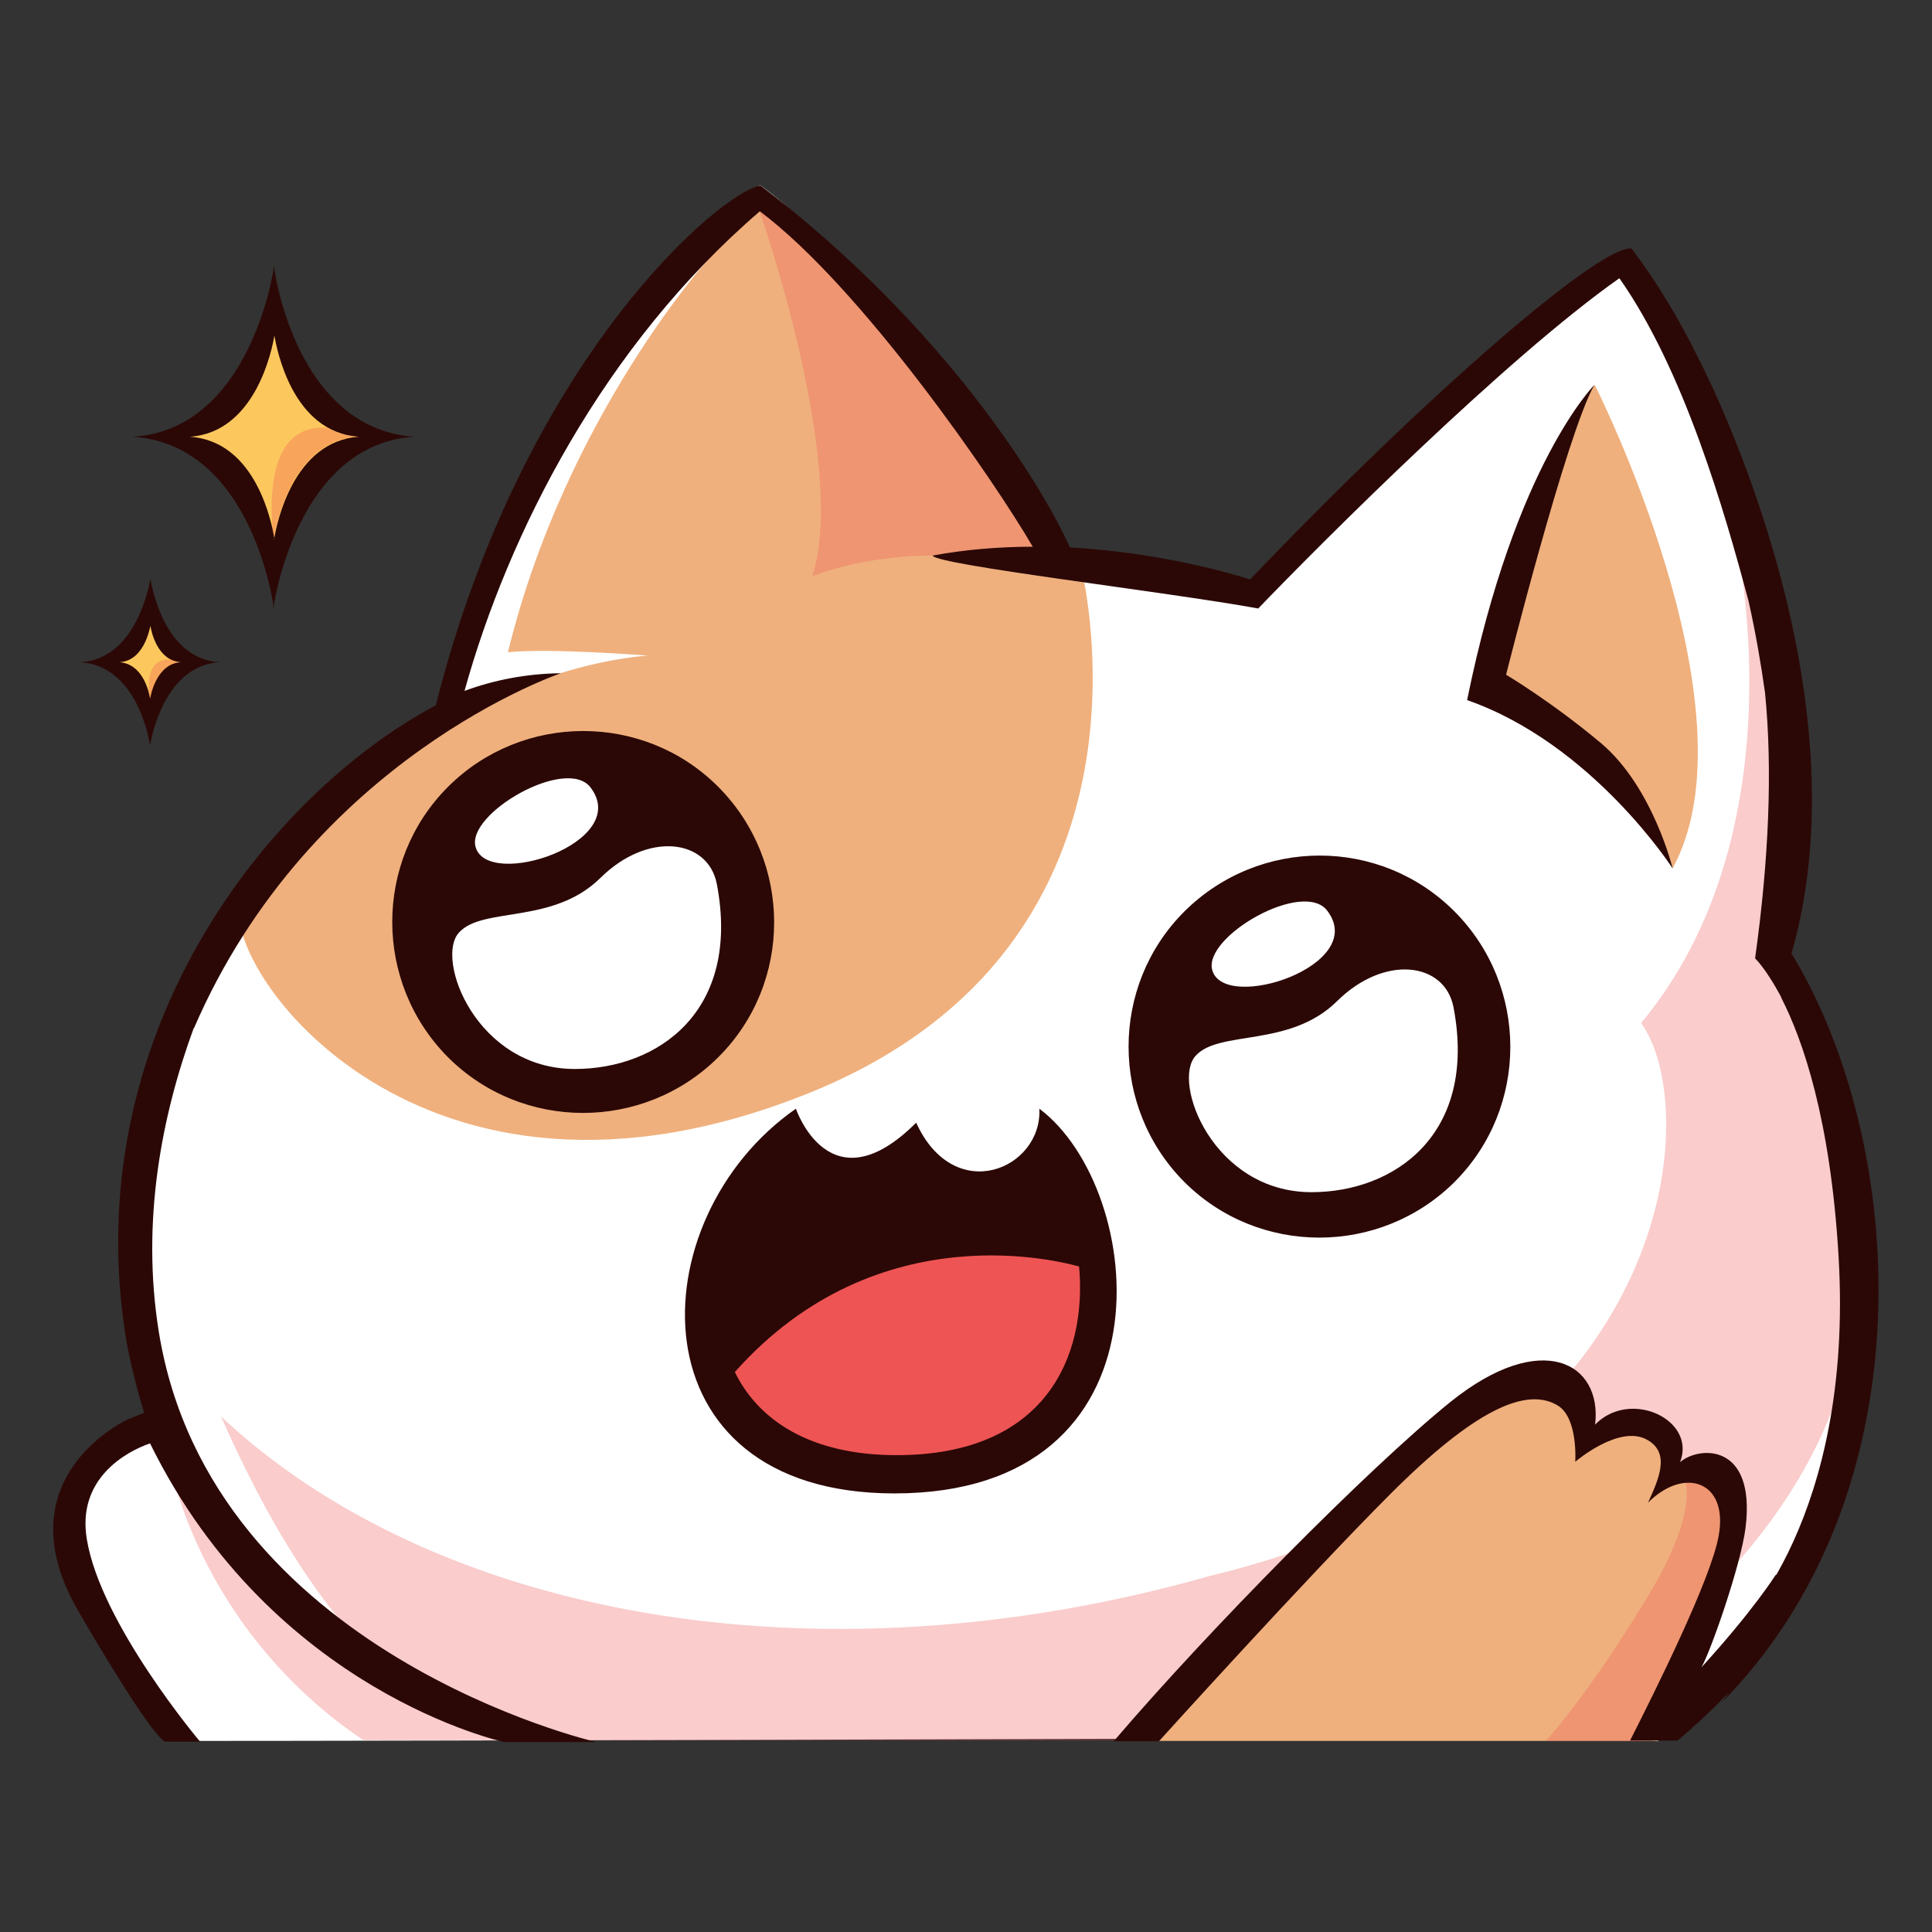 <svg xmlns="http://www.w3.org/2000/svg" xmlns:xlink="http://www.w3.org/1999/xlink" width="500" zoomAndPan="magnify" viewBox="0 0 375 375" height="500" preserveAspectRatio="xMidYMid meet" version="1.0"><rect x="0" y="0" width="375" height="375" fill="#333333" stroke="none"/><defs><clipPath id="aaf062bef4"><path d="M 12 35.625 L 362 35.625 L 362 338 L 12 338 Z M 12 35.625 " clip-rule="nonzero"/></clipPath></defs><g clip-path="url(#aaf062bef4)"><path fill="#ffffff" d="M 321.746 337.984 L 318.746 337.559 C 318.746 337.559 321.957 332.633 331.668 311.145 C 341.375 289.656 332.023 283.73 323.316 286.73 C 328.953 274.309 311.68 274.879 308.465 278.02 C 305.398 268.098 307.895 267.953 294.117 269.238 C 280.34 270.453 220.301 337.484 220.301 337.484 C 220.301 337.484 85.094 337.914 33.551 337.914 C 21.203 323.066 8.852 300.578 13.207 289.871 C 17.633 279.234 30.695 274.734 30.695 274.734 C 30.695 274.734 28.625 273.309 25.77 252.535 C 25.059 183.789 56.324 162.301 85.523 137.887 C 94.516 93.34 128.426 46.652 147.559 35.945 C 172.543 54.004 203.883 107.332 203.883 107.332 L 244.219 117.898 C 244.219 117.898 292.691 64.5 314.32 53.789 C 334.453 72.707 341.375 101.477 344.445 119.254 C 351.512 160.801 344.445 183.215 344.445 183.215 C 344.445 183.215 361.008 209.773 361.008 247.535 C 361.008 268.598 358.438 289.871 346.016 310.5 C 339.879 320.711 321.746 337.984 321.746 337.984 Z M 248.785 179.004 C 242.074 176.719 228.227 198.777 240.719 195.711 C 253.285 192.641 255.496 181.289 248.785 179.004 Z M 248.785 179.004 " fill-opacity="1" fill-rule="nonzero"/></g><path fill="#ef5454" d="M 336.949 104.906 C 336.949 104.906 349.73 161.156 318.531 198.566 C 330.598 215.055 326.242 283.66 234.938 305.859 C 157.91 327.777 84.023 313.5 42.902 274.949 C 49.043 288.871 59.039 308.43 71.887 320.852 C 57.109 312.215 38.406 294.297 31.27 274.164 C 32.766 292.367 43.902 319.852 70.531 337.77 C 112.008 337.844 292.762 337.77 292.762 337.77 C 292.762 337.77 344.59 312.5 357.723 267.453 C 366.148 216.199 344.516 185.715 344.516 185.715 C 344.516 185.715 349.73 155.02 348.016 138.312 C 346.016 120.395 336.949 104.906 336.949 104.906 Z M 284.766 314.5 C 278.055 317.855 278.699 307.289 284.766 306.004 C 290.832 304.789 291.477 311.285 284.766 314.5 Z M 284.766 314.5 " fill-opacity="0.3" fill-rule="nonzero"/><path fill="#2b0806" d="M 80.453 84.773 C 59.324 86.059 53.898 112.898 53.184 117.324 C 53.184 117.754 53.184 117.969 53.184 117.969 C 53.184 117.969 53.184 117.824 53.113 117.684 C 53.113 117.898 53.043 117.969 53.043 117.969 C 53.043 117.969 53.043 117.754 53.043 117.324 C 52.328 112.898 47.188 86.199 25.77 84.773 C 46.973 83.488 52.398 56.645 53.113 52.219 C 53.113 51.793 53.113 51.578 53.113 51.578 C 53.113 51.578 53.113 51.719 53.184 51.934 C 53.184 51.719 53.254 51.578 53.254 51.578 C 53.254 51.578 53.254 51.793 53.254 52.219 C 53.898 56.645 59.039 83.344 80.453 84.773 Z M 29.199 112.398 C 29.199 112.188 29.199 112.113 29.199 112.113 C 29.199 112.113 29.199 112.188 29.199 112.258 C 29.199 112.188 29.199 112.113 29.199 112.113 C 29.199 112.113 29.199 112.258 29.199 112.398 C 28.77 114.543 26.129 127.891 15.633 128.535 C 26.199 129.246 28.77 142.453 29.125 144.668 C 29.125 144.883 29.125 144.953 29.125 144.953 C 29.125 144.953 29.125 144.883 29.125 144.809 C 29.125 144.883 29.125 144.953 29.125 144.953 C 29.125 144.953 29.125 144.809 29.125 144.668 C 29.484 142.527 32.195 129.176 42.617 128.535 C 32.125 127.891 29.625 114.613 29.199 112.398 Z M 29.199 112.398 " fill-opacity="1" fill-rule="nonzero"/><path fill="#efb07d" d="M 85.379 138.027 Z M 85.379 137.957 C 85.453 137.957 85.453 137.957 85.379 137.957 C 85.453 137.957 85.453 137.957 85.379 137.957 Z M 324.672 168.512 C 341.449 137.742 309.539 74.707 309.539 74.707 C 300.543 84.988 290.977 124.68 289.547 133.961 C 301.684 137.812 318.961 148.738 324.672 168.512 Z M 85.453 137.957 C 85.453 137.957 85.523 137.887 85.453 137.957 C 85.523 137.887 85.453 137.957 85.453 137.957 Z M 203.883 107.402 C 203.883 107.402 170.473 56.719 146.988 38.727 C 137.066 44.867 128.496 52.578 120.504 64.5 C 125.785 58.145 131.641 52.934 137.852 49.863 C 137.852 49.863 109.793 80.703 98.586 126.605 C 106.512 125.75 125.785 127.25 125.785 127.25 C 125.785 127.25 97.586 128.605 75.242 150.234 C 66.035 154.375 58.895 158.375 46.688 175.363 C 42.762 187.57 81.312 242.824 157.266 212.059 C 229.441 182.789 209.594 108.973 209.594 108.973 Z M 331.883 285.73 C 328.027 285.016 323.387 286.801 323.387 286.801 C 323.387 286.801 325.602 277.59 318.746 276.164 C 311.895 274.734 305.684 280.305 305.684 280.305 C 305.684 280.305 310.324 269.523 298.973 267.598 C 283.051 265.027 220.016 337.914 220.016 337.914 L 321.746 337.914 C 321.746 337.984 343.52 293.512 331.883 285.73 Z M 331.883 285.73 " fill-opacity="1" fill-rule="nonzero"/><path fill="#fcc85e" d="M 29.199 121.465 C 29.199 121.395 29.199 121.324 29.199 121.324 C 29.199 121.324 29.199 121.324 29.199 121.465 C 29.199 121.324 29.199 121.324 29.199 121.324 C 29.199 121.324 29.199 121.395 29.199 121.465 C 28.984 122.395 27.84 128.25 23.199 128.535 C 27.914 128.891 28.984 134.672 29.125 135.602 C 29.125 135.672 29.125 135.742 29.125 135.742 C 29.125 135.742 29.125 135.742 29.125 135.672 C 29.125 135.742 29.125 135.742 29.125 135.742 C 29.125 135.742 29.125 135.672 29.125 135.602 C 29.27 134.672 30.484 128.82 35.051 128.535 C 30.484 128.176 29.34 122.465 29.199 121.465 Z M 53.184 104.762 C 53.184 104.762 53.184 104.691 53.184 104.547 C 53.184 104.691 53.184 104.762 53.184 104.762 C 53.254 104.762 53.254 104.617 53.254 104.406 C 53.684 101.762 56.895 85.629 69.676 84.773 C 56.754 83.918 53.754 67.855 53.254 65.141 C 53.254 64.926 53.254 64.785 53.254 64.785 C 53.254 64.785 53.254 64.855 53.254 65 C 53.254 64.855 53.254 64.785 53.254 64.785 C 53.254 64.785 53.254 64.926 53.254 65.141 C 52.828 67.781 49.613 83.918 36.836 84.773 C 49.758 85.629 52.754 101.691 53.254 104.406 C 53.184 104.617 53.184 104.762 53.184 104.762 Z M 53.184 104.762 " fill-opacity="1" fill-rule="nonzero"/><path fill="#ef5454" d="M 203.383 109.832 C 193.816 108.188 174.898 105.402 157.695 111.828 C 164.621 89.914 147.414 40.941 147.414 40.941 C 174.473 51.648 207.668 106.262 203.383 109.832 Z M 326.457 286.086 C 326.457 286.086 331.168 291.371 319.461 310.5 C 307.824 329.633 299.973 337.984 299.973 337.984 L 318.461 337.984 C 318.461 337.984 338.879 302.578 336.809 289.871 C 334.664 277.234 326.457 286.086 326.457 286.086 Z M 63.68 83.059 C 58.324 82.559 51.543 85.273 52.898 102.977 C 53.043 103.621 53.113 104.047 53.184 104.332 C 53.184 104.547 53.184 104.691 53.184 104.691 C 53.184 104.691 53.184 104.617 53.184 104.477 C 53.184 104.617 53.184 104.691 53.184 104.691 C 53.184 104.691 53.184 104.547 53.184 104.332 C 53.613 101.691 56.824 85.559 69.602 84.703 C 67.32 84.629 65.391 84.059 63.68 83.059 Z M 28.91 134.316 C 29.055 134.957 29.199 135.387 29.199 135.602 C 29.199 135.672 29.199 135.742 29.199 135.742 C 29.199 135.742 29.199 135.742 29.199 135.672 C 29.199 135.742 29.199 135.742 29.199 135.742 C 29.199 135.742 29.199 135.672 29.199 135.602 C 29.34 134.672 30.555 128.82 35.121 128.535 C 34.41 128.461 33.836 128.32 33.266 128.035 C 31.34 127.82 28.484 128.461 28.91 134.316 Z M 28.91 134.316 " fill-opacity="0.3" fill-rule="nonzero"/><path fill="#2b0806" d="M 201.742 215.199 C 202.312 226.906 185.25 234.188 177.828 217.91 C 161.051 234.688 154.484 215.199 154.484 215.199 C 123.715 236.613 122.43 289.871 173.613 289.871 C 228.512 289.871 222.66 230.902 201.742 215.199 Z M 284.766 135.887 C 309.109 144.383 324.672 168.582 324.672 168.582 C 324.672 168.582 320.816 152.734 310.75 144.238 C 301.113 136.172 292.332 130.961 292.332 130.961 C 292.332 130.961 304.039 84.273 309.465 74.707 C 309.539 74.707 294.117 89.84 284.766 135.887 Z M 338.805 296.582 C 340.875 279.945 329.738 280.66 326.098 283.801 C 329.312 275.52 316.391 269.523 309.609 276.52 C 311.035 264.527 299.258 257.887 281.555 272.094 C 265.562 285.016 234.508 316.496 216.164 337.984 C 222.516 337.984 224.941 337.984 224.941 337.984 C 224.941 337.984 253.641 306.219 269.918 289.941 C 286.195 273.664 296.332 269.023 302.469 272.879 C 306.324 275.379 305.754 283.73 305.754 283.73 C 305.754 283.73 314.391 276.305 319.816 279.52 C 324.242 282.09 321.957 287.086 319.887 291.656 C 326.957 284.586 335.523 287.516 333.594 298.078 C 332.168 306.359 321.316 328.133 316.391 337.844 L 325.602 337.844 C 325.602 337.844 340.02 326.062 346.09 314.926 C 346.09 303.789 344.59 305.789 344.59 305.789 C 344.59 305.789 340.164 312.785 330.238 323.637 C 331.953 320.781 337.879 303.863 338.805 296.582 Z M 229.867 176.934 C 215.449 191.355 215.449 214.914 229.867 229.406 C 244.289 243.824 267.848 243.824 282.34 229.406 C 296.758 214.984 296.758 191.426 282.34 176.934 C 267.918 162.441 244.434 162.441 229.867 176.934 Z M 86.949 152.734 C 72.531 167.156 72.531 190.711 86.949 205.203 C 101.371 219.625 124.93 219.625 139.422 205.203 C 153.91 190.785 153.84 167.227 139.422 152.734 C 125 138.242 101.371 138.312 86.949 152.734 Z M 347.73 185.074 C 362.934 132.316 329.527 69.281 329.527 69.281 C 326.027 62.215 321.816 55.004 316.676 48.223 C 310.324 47.652 276.77 76.777 242.648 112.473 C 242.648 112.473 227.371 107.332 207.668 106.262 C 202.242 94.125 183.324 63.285 147.629 36.016 C 140.133 37.086 101.586 69.426 84.594 136.887 C 52.043 154.234 14.633 201.137 24.559 260.457 C 25.27 264.527 26.844 270.594 27.984 274.234 L 24.914 275.449 C 24.914 275.449 0 286.656 15.277 312.855 C 30.555 339.055 32.125 338.059 32.125 338.059 L 38.836 338.059 C 38.836 338.059 19.488 315.141 16.848 298.723 C 14.922 287.086 24.344 281.805 29.125 280.16 C 52.898 328.492 97.871 338.129 97.871 338.129 L 115.719 338.129 C 115.719 338.129 40.977 320.922 30.84 258.602 C 27.34 237.043 31.41 216.41 37.621 199.492 C 37.621 199.566 37.621 199.637 37.621 199.637 C 60.324 147.023 108.867 130.676 108.867 130.676 C 102.297 130.746 95.945 131.961 90.164 134.102 C 98.656 103.477 117.219 66.996 147.488 41.012 C 167.191 55.789 192.891 93.125 200.457 106.117 C 194.246 106.117 187.605 106.617 181.039 107.832 C 181.395 109.617 226.727 114.898 244.219 118.109 C 256.996 104.832 292.406 69.426 314.32 54.004 C 326.883 71.852 334.738 99.266 339.379 116.613 C 340.805 122.965 341.805 128.891 342.59 134.457 C 344.09 149.523 343.305 167.082 340.664 186 C 342.66 188.07 344.66 191.57 345.59 193.281 C 345.66 193.426 345.73 193.496 345.73 193.641 C 349.871 201.707 355.297 217.125 356.867 243.895 C 359.867 294.867 337.023 316.355 337.023 316.355 C 337.023 316.355 339.234 325.637 333.453 331.203 C 375 289.871 369.93 221.41 347.73 185.074 Z M 347.73 185.074 " fill-opacity="1" fill-rule="nonzero"/><path fill="#ef5454" d="M 174.043 282.445 C 157.266 282.445 147.203 275.664 142.633 266.312 C 170.547 234.902 206.738 245.109 209.453 245.824 C 211.023 263.457 202.812 282.445 174.043 282.445 Z M 174.043 282.445 C 157.266 282.445 147.203 275.664 142.633 266.312 C 170.547 234.902 206.738 245.109 209.453 245.824 C 211.023 263.457 202.812 282.445 174.043 282.445 Z M 174.043 282.445 " fill-opacity="1" fill-rule="nonzero"/><path fill="#ffffff" d="M 92.305 164.371 C 90.52 157.875 110.008 146.668 114.648 152.875 C 122.715 163.586 94.59 172.793 92.305 164.371 Z M 139.137 171.582 C 137.422 162.801 125.715 161.301 116.504 170.438 C 107.297 179.504 93.66 175.934 89.094 181.004 C 84.379 186.07 92.445 207.488 111.578 207.488 C 127.641 207.488 143.848 196.352 139.137 171.582 Z M 235.293 188.285 C 233.508 181.789 253 170.582 257.637 176.793 C 265.707 187.43 237.578 196.637 235.293 188.285 Z M 282.125 195.496 C 280.41 186.715 268.703 185.215 259.496 194.352 C 250.285 203.418 236.652 199.852 232.082 204.918 C 227.371 209.988 235.438 231.402 254.57 231.402 C 270.559 231.402 286.836 220.266 282.125 195.496 Z M 282.125 195.496 " fill-opacity="1" fill-rule="nonzero"/></svg>